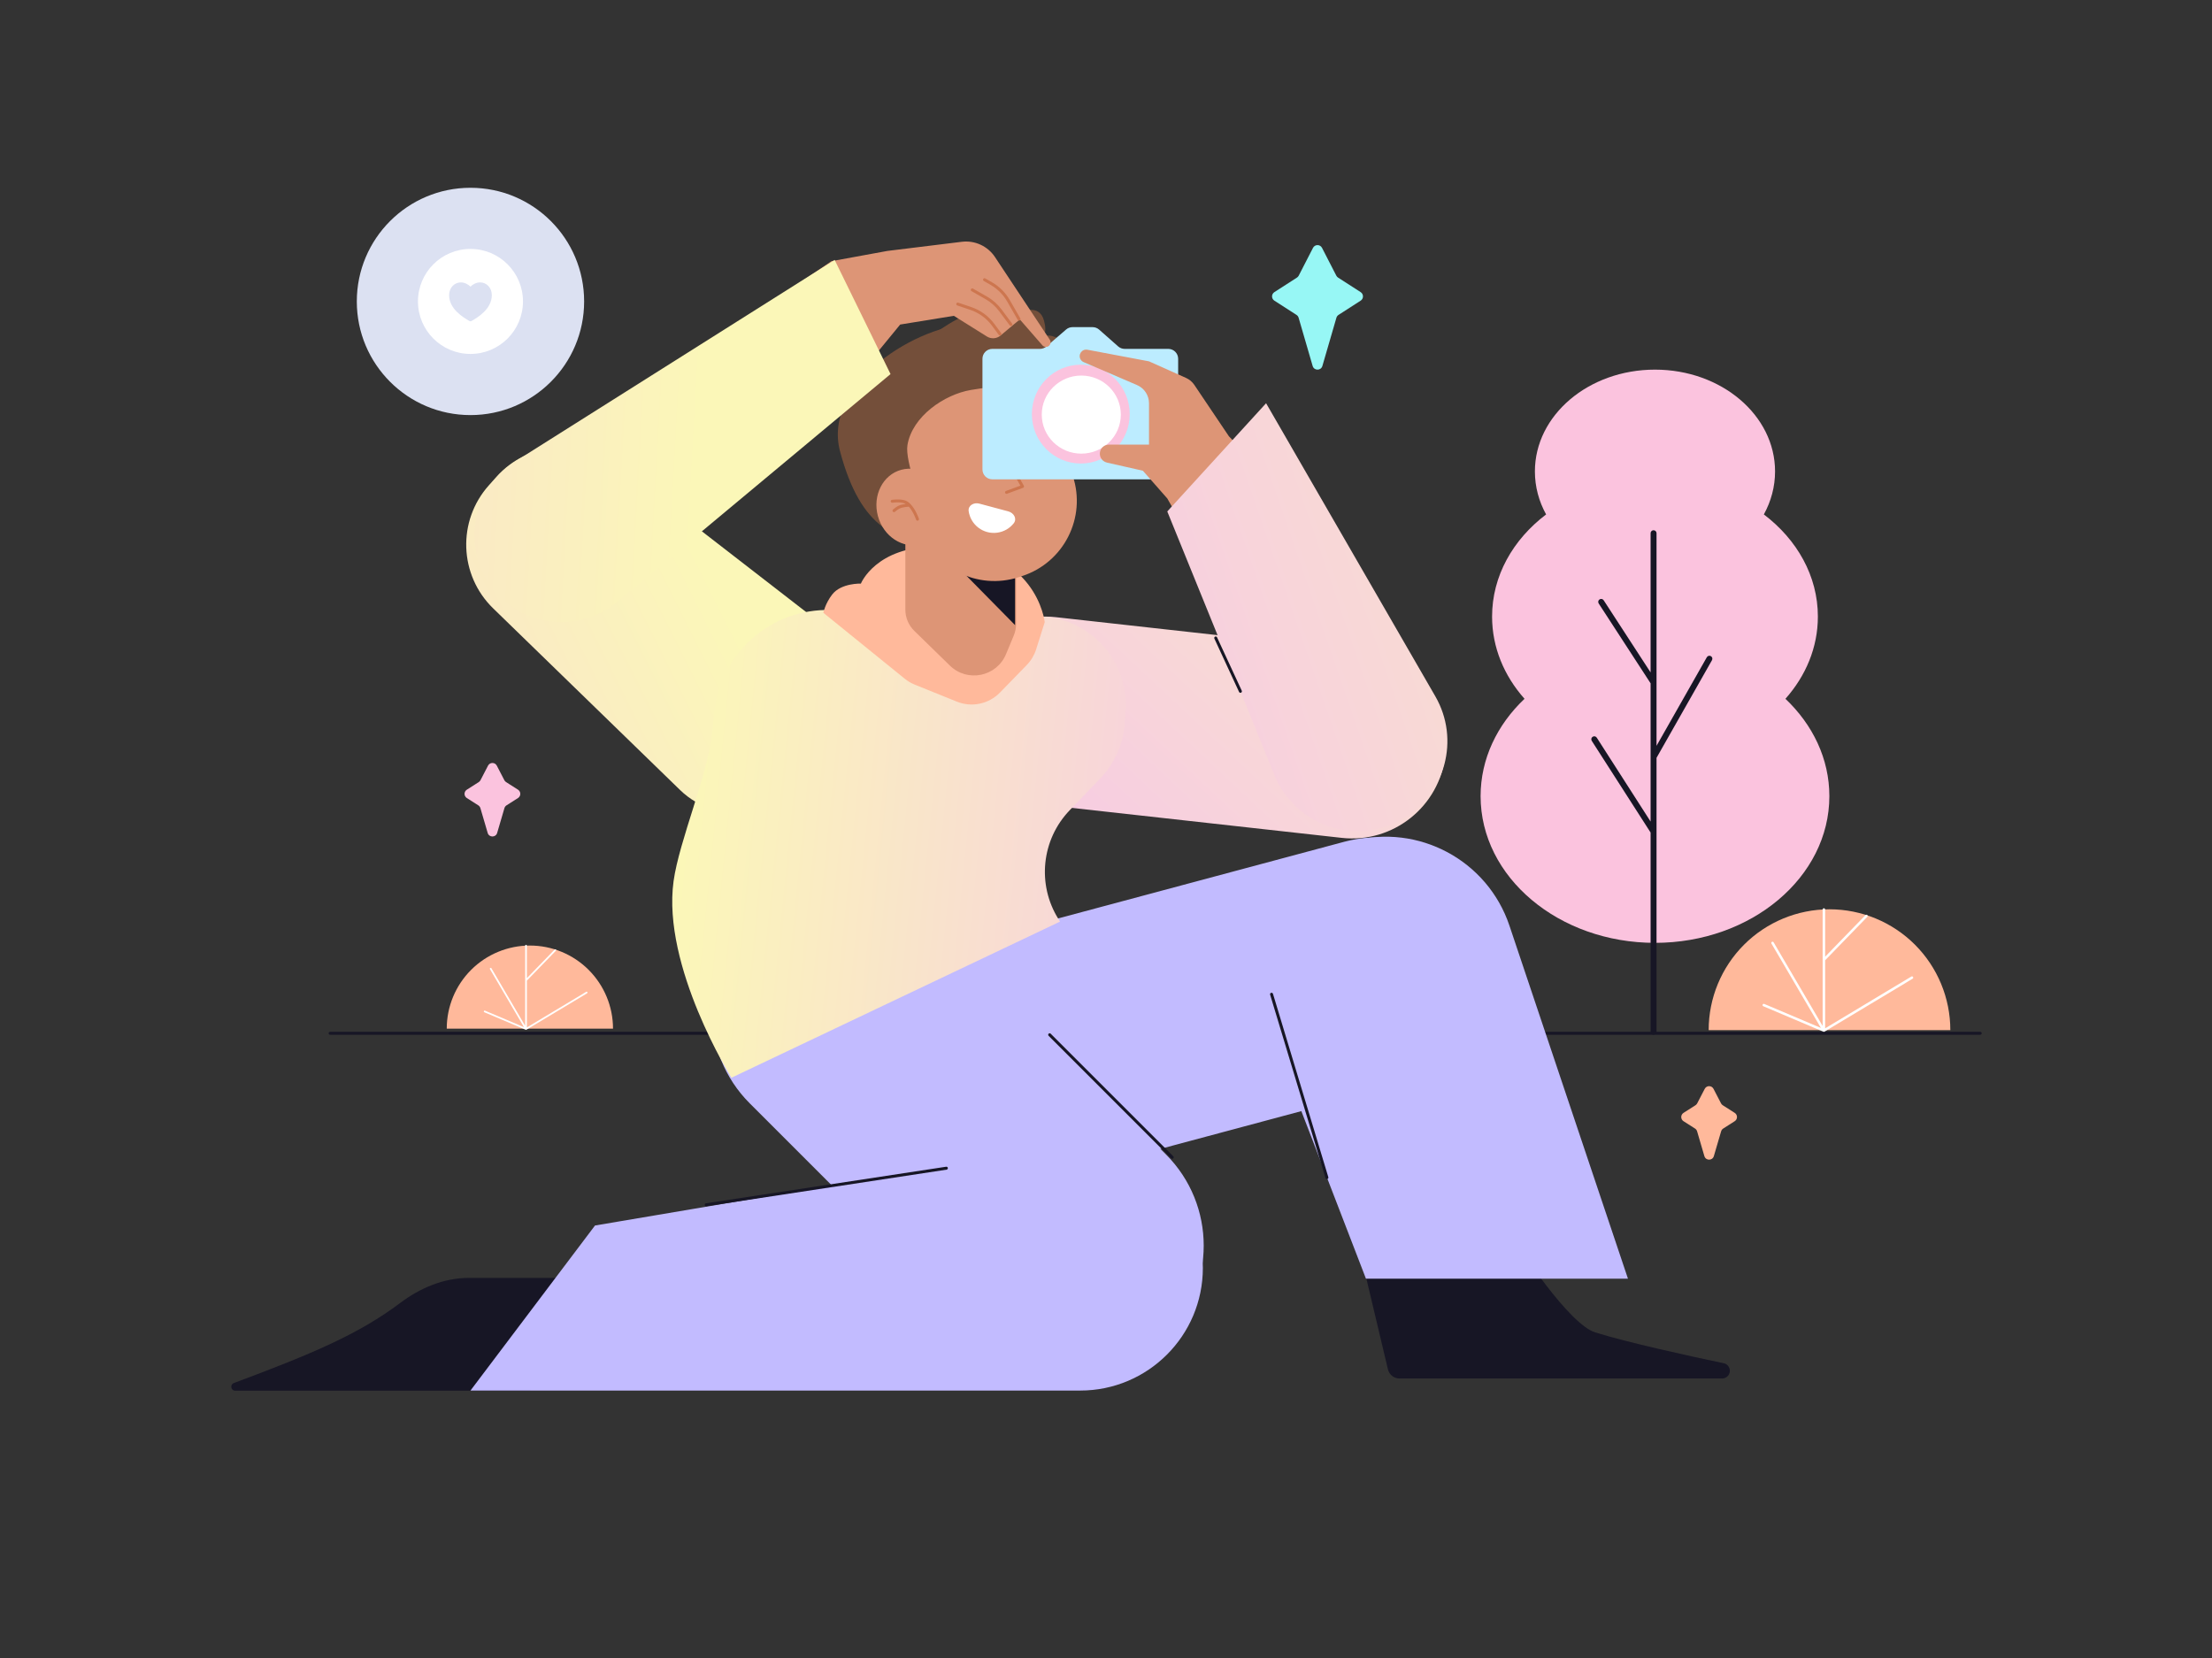 <svg width="2238" height="1678" viewBox="0 0 2238 1678" fill="none" xmlns="http://www.w3.org/2000/svg">
<rect x="0" y="0" width="2238" height="1678" fill="#333333" stroke="none"/>
<path fill-rule="evenodd" clip-rule="evenodd" d="M332.5 1045.5C332.5 1044.67 333.172 1044 334 1044H2003.5C2004.33 1044 2005 1044.67 2005 1045.5C2005 1046.33 2004.33 1047 2003.5 1047H334C333.172 1047 332.5 1046.33 332.5 1045.5Z" fill="#171625"/>
<path d="M1613.98 1348.16C1588.47 1340.16 1539.22 1268.8 1511.73 1221.16C1500.1 1200.99 1476.77 1188.44 1453.87 1192.64L1412.16 1200.31C1385.12 1205.27 1367.76 1231.89 1374.11 1258.64L1404.25 1385.56C1405.54 1390.97 1410.37 1394.79 1415.94 1394.79L1742.39 1394.79C1747.34 1394.79 1751.04 1390.24 1750.03 1385.4C1749.39 1382.35 1747.03 1379.98 1743.98 1379.35C1711 1372.5 1646 1358.2 1613.98 1348.16Z" fill="#171625"/>
<path d="M919.614 1100.19C901.602 1032.97 941.494 963.873 1008.72 945.861L1360.07 851.715C1427.29 833.703 1496.39 873.595 1514.4 940.816C1532.41 1008.04 1492.52 1077.13 1425.3 1095.14L1073.94 1189.29C1006.72 1207.3 937.626 1167.41 919.614 1100.19Z" fill="#C2BBFF"/>
<path d="M1367.85 851.117C1435.22 833.066 1505.01 870.522 1527.2 936.64L1647.09 1293.79L1382 1293.79L1278.82 1026.15C1250.6 952.945 1292.07 871.424 1367.85 851.117Z" fill="#C2BBFF"/>
<path fill-rule="evenodd" clip-rule="evenodd" d="M1286.07 1004.56C1286.86 1004.32 1287.7 1004.77 1287.94 1005.57L1343.94 1191.07C1344.18 1191.86 1343.73 1192.7 1342.93 1192.94C1342.14 1193.18 1341.3 1192.73 1341.06 1191.93L1285.06 1006.43C1284.82 1005.64 1285.27 1004.8 1286.07 1004.56Z" fill="#171625"/>
<path d="M536.094 1407.16L620.094 1293H474.389C449.132 1293 425.213 1303.1 405.022 1318.27C362.938 1349.9 316.282 1369.69 236.617 1399.37C232.432 1400.93 233.539 1407.16 238.005 1407.16H536.094Z" fill="#171625"/>
<path d="M602 1240L1072.18 1160.49C1147.92 1147.68 1217 1206.06 1217 1282.88C1217 1351.43 1161.43 1407 1092.88 1407H476L602 1240Z" fill="#C2BBFF"/>
<path d="M758.543 931.666C809.549 880.66 892.247 880.66 943.253 931.666L1179.6 1168.01C1230.61 1219.02 1230.61 1301.72 1179.6 1352.72C1128.6 1403.73 1045.9 1403.73 994.891 1352.72L758.543 1116.38C707.537 1065.37 707.536 982.672 758.543 931.666Z" fill="#C2BBFF"/>
<path fill-rule="evenodd" clip-rule="evenodd" d="M1060.94 1045.94C1061.53 1045.35 1062.47 1045.35 1063.06 1045.94L1187.06 1169.94C1187.65 1170.53 1187.65 1171.47 1187.06 1172.06C1186.47 1172.65 1185.53 1172.65 1184.94 1172.06L1060.94 1048.06C1060.35 1047.47 1060.35 1046.53 1060.94 1045.94Z" fill="#171625"/>
<path fill-rule="evenodd" clip-rule="evenodd" d="M958.983 1181.77C959.108 1182.59 958.545 1183.36 957.726 1183.48L714.726 1220.48C713.907 1220.61 713.142 1220.04 713.017 1219.23C712.893 1218.41 713.455 1217.64 714.274 1217.52L957.274 1180.52C958.093 1180.39 958.858 1180.96 958.983 1181.77Z" fill="#171625"/>
<path d="M502.378 482.39L494.673 490.989C462.45 526.953 464.351 581.937 498.98 615.59L688.076 799.357C727.613 837.78 793.254 825.633 816.423 775.605L842.711 718.844C858.387 684.997 848.591 644.809 819.099 621.971L624.512 471.289C587.189 442.388 533.879 447.233 502.378 482.39Z" fill="url(#paint0_linear_87_2)"/>
<path d="M963.488 708.419C969.28 656.272 1016.25 618.695 1068.39 624.488L1378.44 658.928C1430.59 664.72 1468.17 711.689 1462.38 763.835C1456.58 815.981 1409.61 853.559 1357.47 847.766L1047.42 813.326C995.272 807.534 957.695 760.565 963.488 708.419Z" fill="url(#paint1_linear_87_2)"/>
<path d="M1051.84 623.647L840.707 617.249C780.317 615.419 728.795 660.602 722.726 720.714L720.611 741.667C716.487 782.509 687.117 850.837 681.5 891.5C669.548 978.02 740 1090.5 740 1090.5L1072.5 932.5L1070.99 930.094C1048.96 895.084 1053.64 849.572 1082.32 819.769L1113.07 787.814C1127.57 772.744 1136.37 753.093 1137.95 732.238L1138.85 720.434C1142.75 669.264 1103.13 625.201 1051.84 623.647Z" fill="url(#paint2_linear_87_2)"/>
<path d="M833 620L915.351 686.733C918.433 689.23 921.87 691.256 925.548 692.742L968.074 709.927C983.147 716.019 1000.41 712.381 1011.74 700.724L1038.88 672.808C1043.23 668.331 1046.48 662.899 1048.35 656.945L1057 629.5C1057 629.5 1048.99 553 947 553C886 553 871 590.5 871 590.5C871 590.5 851.1 589.778 842 601.5C834.935 610.6 833 620 833 620Z" fill="#FFB99B"/>
<path d="M1053 453C1053 509.333 1019.33 551 963 551C906.667 551 871 535 850 457C831.386 387.862 929.167 327.5 985.5 327.5C1041.83 327.5 1053 396.667 1053 453Z" fill="#744F3A"/>
<path d="M916 480L1028 561V631.5C1028 635.461 1027.22 639.382 1025.69 643.038L1017.84 661.896C1008.32 684.721 978.786 690.754 961.086 673.486L925.05 638.33C919.263 632.684 916 624.941 916 616.856V480Z" fill="#DD9576"/>
<path d="M1027 585L925.5 529.5L1027 632.5V585Z" fill="#171625"/>
<path d="M912.023 478.16C898.203 436.195 921.02 390.971 962.986 377.151L966.411 376.023C1008.38 362.203 1053.6 385.02 1067.42 426.986L1085.45 481.735C1099.27 523.701 1076.45 568.924 1034.49 582.744L1031.06 583.872C989.097 597.692 943.873 574.876 930.053 532.91L912.023 478.16Z" fill="#DD9576"/>
<path d="M910.018 489.054C922.601 502.21 933.501 511.616 933.501 511.616C933.501 511.616 915.341 466.839 918.117 450.317C923.007 421.207 955.416 399.205 982.122 394.601C1009.96 389.802 1034.16 389.067 1053.5 401.499C1079 406 1093 367 1079 349.5C1073.11 342.14 1062.19 337.335 1056.25 340.552C1058.17 335.206 1057.86 330.14 1056.25 324.322C1051.46 306.973 1033.22 313.097 1015.11 324.321C1004.45 291.919 936.68 337.402 907.067 372.499C894.634 387.233 881.02 399.989 883.001 430.999C883.9 445.075 899.888 478.463 910.018 489.054Z" fill="#744F3A"/>
<path d="M955.808 503.941C961.383 524.746 950.766 545.668 932.094 550.671C913.423 555.674 893.768 542.864 888.193 522.059C882.618 501.253 893.235 480.332 911.906 475.329C930.578 470.326 950.233 483.136 955.808 503.941Z" fill="#DD9576"/>
<path fill-rule="evenodd" clip-rule="evenodd" d="M1012.26 452.769C1011.54 453.177 1011.29 454.092 1011.69 454.813L1032.39 491.385L1017.83 496.747C1017.06 497.034 1016.66 497.896 1016.94 498.673C1017.23 499.451 1018.09 499.849 1018.87 499.562L1035.08 493.59C1035.49 493.438 1035.82 493.112 1035.97 492.699C1036.12 492.286 1036.08 491.827 1035.87 491.444L1014.31 453.336C1013.9 452.615 1012.98 452.361 1012.26 452.769Z" fill="#CD764F"/>
<path d="M990.819 509.565C985.206 508.061 979.205 511.525 980.058 517.273C980.528 520.444 981.592 523.528 983.225 526.358C986.636 532.265 992.253 536.575 998.842 538.341C1005.43 540.106 1012.45 539.182 1018.36 535.772C1021.19 534.138 1023.65 531.998 1025.64 529.488C1029.25 524.936 1025.79 518.936 1020.18 517.432L990.819 509.565Z" fill="white"/>
<path fill-rule="evenodd" clip-rule="evenodd" d="M902.873 508.672L902.876 508.672L902.89 508.67L902.953 508.661C903.01 508.654 903.097 508.643 903.21 508.63C903.436 508.603 903.768 508.567 904.182 508.529C905.012 508.454 906.166 508.372 907.46 508.35C910.11 508.304 913.117 508.512 915.183 509.359C915.575 509.52 915.964 509.717 916.349 509.947C916.234 509.961 916.118 509.975 916.001 509.99C913.736 510.276 910.796 510.829 908.623 511.94C907.468 512.531 906.177 513.46 905.22 514.197C904.731 514.573 904.309 514.915 904.009 515.163C903.859 515.288 903.738 515.389 903.655 515.46C903.613 515.495 903.581 515.523 903.558 515.543L903.532 515.565L903.522 515.573L903.521 515.574C903.521 515.574 903.521 515.574 904.503 516.708L903.521 515.574C902.895 516.117 902.827 517.064 903.37 517.69C903.912 518.316 904.86 518.384 905.486 517.842V517.842L905.491 517.837L905.511 517.819C905.53 517.803 905.559 517.779 905.596 517.747C905.671 517.684 905.782 517.59 905.921 517.475C906.201 517.244 906.595 516.924 907.05 516.574C907.981 515.857 909.091 515.07 909.989 514.611C911.669 513.752 914.167 513.246 916.378 512.966C917.457 512.829 918.423 512.752 919.118 512.709C919.279 512.699 919.425 512.691 919.555 512.684C921.732 515.102 923.515 518.235 924.79 520.889C925.464 522.295 925.984 523.54 926.335 524.431C926.51 524.877 926.642 525.233 926.73 525.475C926.774 525.597 926.807 525.689 926.828 525.751L926.852 525.819L926.857 525.834L926.858 525.837V525.837C927.122 526.622 927.973 527.044 928.758 526.78C929.543 526.515 929.965 525.665 929.701 524.879L928.279 525.358C929.701 524.879 929.701 524.879 929.701 524.879L929.7 524.876L929.698 524.869L929.69 524.846L929.661 524.763C929.636 524.691 929.599 524.587 929.551 524.454C929.455 524.188 929.313 523.807 929.127 523.334C928.755 522.389 928.207 521.075 927.494 519.591C926.081 516.648 923.975 512.93 921.263 510.117C919.834 508.635 918.185 507.348 916.322 506.584C913.652 505.488 910.116 505.303 907.408 505.35C906.023 505.374 904.793 505.461 903.909 505.542C903.467 505.582 903.109 505.621 902.86 505.65C902.736 505.665 902.638 505.677 902.571 505.686L902.493 505.696L902.471 505.699L902.462 505.7C902.462 505.7 902.461 505.7 902.667 507.186L902.461 505.7C901.641 505.814 901.068 506.572 901.181 507.392C901.295 508.213 902.053 508.785 902.873 508.672Z" fill="#CD764F"/>
<path d="M994 363C994 357.477 998.477 353 1004 353H1052.23C1054.63 353 1056.95 352.137 1058.76 350.568L1078.61 333.432C1080.42 331.863 1082.74 331 1085.14 331H1105.43C1107.86 331 1110.22 331.891 1112.05 333.507L1131.27 350.493C1133.1 352.109 1135.45 353 1137.89 353H1182C1187.52 353 1192 357.477 1192 363V475C1192 480.523 1187.52 485 1182 485H1004C998.477 485 994 480.523 994 475V363Z" fill="#BCECFF"/>
<path d="M1143 419C1143 446.614 1120.84 469 1093.5 469C1066.16 469 1044 446.614 1044 419C1044 391.386 1066.16 369 1093.5 369C1120.84 369 1143 391.386 1143 419Z" fill="#FBC3DE"/>
<path d="M1134 419.5C1134 441.315 1116.09 459 1094 459C1071.91 459 1054 441.315 1054 419.5C1054 397.685 1071.91 380 1094 380C1116.09 380 1134 397.685 1134 419.5Z" fill="white"/>
<path d="M1253.97 541.613L1267.5 531.442C1286.66 517.046 1288.94 489.154 1272.39 471.831L1243.36 441.459L1208.37 389.461C1206.28 386.357 1203.37 383.901 1199.95 382.372L1162.5 365.608L1100.2 353.865C1094.49 352.789 1090.28 359.084 1093.46 363.945C1094.17 365.03 1095.18 365.881 1096.37 366.393L1150.4 389.622C1157.74 392.779 1162.5 400.004 1162.5 407.996V449.887H1121.95C1118.27 449.887 1114.95 452.08 1113.5 455.463C1111.23 460.747 1114.32 466.788 1119.92 468.057L1156.32 476.294L1181.03 504.387L1195.11 529.312C1206.99 550.344 1234.66 556.126 1253.97 541.613Z" fill="#DD9576"/>
<path d="M1280.97 408L1452.23 704.626C1477.31 748.071 1462.42 803.625 1418.98 828.708C1371.25 856.267 1310.17 835.306 1289.41 784.244L1181 517.5L1280.97 408Z" fill="url(#paint3_linear_87_2)"/>
<path fill-rule="evenodd" clip-rule="evenodd" d="M1229.37 644.139C1230.12 643.791 1231.01 644.118 1231.36 644.87L1256.36 698.87C1256.71 699.622 1256.38 700.514 1255.63 700.862C1254.88 701.21 1253.99 700.882 1253.64 700.131L1228.64 646.131C1228.29 645.379 1228.62 644.487 1229.37 644.139Z" fill="#171625"/>
<path d="M1062.15 343.74L1006.69 260.103C999.331 249.009 986.336 243.025 973.124 244.647L897.805 253.897L841.3 264.241L809.632 285.787C784.426 302.936 782.057 339.211 804.818 359.493L817.398 370.702C831.81 383.545 852.625 386.231 869.826 377.469L871.029 376.856L910.757 328.379L965.07 319.556L998.517 340.489C1002.81 343.178 1008.35 342.798 1012.24 339.547L1031.81 323.19L1054.67 349.438C1055.56 350.465 1056.86 351.055 1058.22 351.055C1061.98 351.055 1064.23 346.872 1062.15 343.74Z" fill="#DD9576"/>
<path fill-rule="evenodd" clip-rule="evenodd" d="M994.792 282.252C995.205 281.534 996.122 281.287 996.84 281.7L1003.78 285.694C1011.19 289.955 1017.33 296.104 1021.59 303.513L1032.3 322.155C1032.71 322.873 1032.47 323.79 1031.75 324.203C1031.03 324.616 1030.11 324.368 1029.7 323.649L1018.99 305.007C1015 298.058 1009.23 292.291 1002.29 288.294L995.344 284.3C994.626 283.887 994.379 282.97 994.792 282.252ZM982.398 292.556C982.808 291.836 983.724 291.585 984.444 291.996L998.533 300.027C1004.33 303.333 1009.38 307.803 1013.37 313.156L1023.97 327.399C1024.47 328.063 1024.33 329.003 1023.67 329.498C1023 329.992 1022.06 329.855 1021.57 329.19L1010.96 314.947C1007.22 309.926 1002.49 305.734 997.047 302.633L982.958 294.602C982.239 294.192 981.988 293.276 982.398 292.556ZM967.578 307.182C967.843 306.397 968.693 305.975 969.479 306.239L982.604 310.663C991.987 313.825 1000.17 319.793 1006.05 327.758L1012.96 337.109C1013.45 337.776 1013.31 338.715 1012.64 339.207C1011.98 339.699 1011.04 339.558 1010.55 338.891L1003.64 329.54C998.124 322.069 990.446 316.472 981.646 313.506L968.52 309.082C967.735 308.818 967.313 307.967 967.578 307.182Z" fill="#CD764F"/>
<path d="M901 378.5L844.462 263L521.121 467.016C473.078 497.329 465.912 564.54 506.482 604.301C538.752 635.928 589.73 637.979 624.436 609.047L901 378.5Z" fill="url(#paint4_linear_87_2)"/>
<path fill-rule="evenodd" clip-rule="evenodd" d="M1784.58 520.516C1791.86 507.299 1795.92 492.554 1795.92 477.005C1795.92 420.117 1741.53 374 1674.43 374C1607.33 374 1552.94 420.117 1552.94 477.005C1552.94 492.554 1557 507.299 1564.28 520.517C1530.72 545.948 1509.62 582.824 1509.62 623.854C1509.62 655.065 1521.83 683.871 1542.44 707.065C1514.79 733.271 1498 767.769 1498 805.566C1498 887.544 1576.99 954 1674.43 954C1771.87 954 1850.86 887.544 1850.86 805.566C1850.86 767.769 1834.07 733.271 1806.42 707.065C1827.03 683.871 1839.24 655.065 1839.24 623.854C1839.24 582.824 1818.14 545.948 1784.58 520.516Z" fill="#FBC3DE"/>
<path fill-rule="evenodd" clip-rule="evenodd" d="M1673 536.5C1674.66 536.5 1676 537.843 1676 539.5V754.641L1726.89 665.019C1727.71 663.578 1729.54 663.073 1730.98 663.891C1732.42 664.709 1732.93 666.541 1732.11 667.981L1676 766.792V1044C1676 1045.66 1674.66 1047 1673 1047C1671.34 1047 1670 1045.66 1670 1044V842.38L1610.48 749.62C1609.58 748.226 1609.99 746.37 1611.38 745.475C1612.77 744.58 1614.63 744.985 1615.53 746.38L1670 831.27V691.39L1617.49 610.636C1616.58 609.247 1616.98 607.388 1618.36 606.485C1619.75 605.582 1621.61 605.976 1622.52 607.364L1670 680.384V539.5C1670 537.843 1671.34 536.5 1673 536.5Z" fill="#171625"/>
<path d="M1973.25 1042.3C1973.25 1009.88 1960.37 978.781 1937.45 955.854C1914.52 932.927 1883.42 920.047 1851 920.047C1818.58 920.047 1787.48 932.927 1764.55 955.854C1741.63 978.781 1728.75 1009.88 1728.75 1042.3L1851 1042.3H1973.25Z" fill="#FFB99B"/>
<path fill-rule="evenodd" clip-rule="evenodd" d="M1845.32 919C1846.02 919 1846.59 919.566 1846.59 920.265V968.011L1887.42 925.933C1887.91 925.432 1888.71 925.42 1889.21 925.906C1889.71 926.393 1889.73 927.193 1889.24 927.695L1846.59 971.643V1040.5L1933.82 988.098C1934.42 987.739 1935.19 987.932 1935.55 988.531C1935.91 989.13 1935.72 989.907 1935.12 990.266L1845.98 1043.82C1845.63 1044.03 1845.2 1044.06 1844.83 1043.9L1784.03 1018.14C1783.39 1017.87 1783.09 1017.12 1783.36 1016.48C1783.63 1015.84 1784.38 1015.54 1785.02 1015.81L1842.3 1040.08L1792.28 954.742C1791.92 954.139 1792.13 953.365 1792.73 953.011C1793.33 952.658 1794.11 952.86 1794.46 953.463L1844.06 1038.08V920.265C1844.06 919.566 1844.63 919 1845.32 919Z" fill="white"/>
<path d="M620.219 1040.83C620.219 1018.52 611.358 997.129 595.584 981.356C579.81 965.582 558.417 956.721 536.11 956.721C513.802 956.721 492.409 965.582 476.635 981.356C460.862 997.129 452 1018.52 452 1040.83L536.11 1040.83H620.219Z" fill="#FFB99B"/>
<path fill-rule="evenodd" clip-rule="evenodd" d="M532.205 956C532.685 956 533.075 956.39 533.075 956.87V989.72L561.169 960.77C561.504 960.425 562.054 960.417 562.399 960.752C562.744 961.086 562.752 961.637 562.418 961.982L533.075 992.218V1039.59L593.088 1003.54C593.5 1003.29 594.035 1003.43 594.282 1003.84C594.53 1004.25 594.396 1004.78 593.984 1005.03L532.653 1041.88C532.414 1042.02 532.122 1042.04 531.865 1041.93L490.036 1024.21C489.593 1024.02 489.387 1023.51 489.574 1023.07C489.762 1022.62 490.272 1022.42 490.715 1022.61L530.126 1039.3L495.708 980.59C495.464 980.176 495.604 979.643 496.018 979.4C496.433 979.157 496.966 979.296 497.209 979.71L531.335 1037.93V956.87C531.335 956.39 531.724 956 532.205 956Z" fill="white"/>
<path d="M591 305C591 368.513 539.513 420 476 420C412.487 420 361 368.513 361 305C361 241.487 412.487 190 476 190C539.513 190 591 241.487 591 305Z" fill="#DCE1F2"/>
<circle cx="476" cy="305" r="53.122" fill="white"/>
<path d="M485.72 285.736C492.282 285.736 497.599 291.101 497.599 298.611C497.599 312.673 483.399 321.093 477.157 324.751C476.443 325.169 475.558 325.169 474.844 324.751C468.602 321.093 454.401 312.673 454.401 298.611C454.401 291.101 459.801 285.736 466.281 285.736C470.298 285.736 473.84 287.882 476 290.028C478.16 287.882 481.702 285.736 485.72 285.736Z" fill="#DCE1F2"/>
<path d="M1724.77 1101.7C1726.63 1098.1 1731.78 1098.1 1733.64 1101.7L1741.27 1116.41C1741.67 1117.19 1742.28 1117.85 1743.02 1118.32L1755.1 1126.03C1758.18 1127.99 1758.18 1132.49 1755.1 1134.46L1743.47 1141.88C1742.45 1142.53 1741.7 1143.53 1741.36 1144.69L1734 1169.78C1732.6 1174.57 1725.81 1174.57 1724.41 1169.78L1717.05 1144.69C1716.71 1143.53 1715.96 1142.53 1714.94 1141.88L1703.31 1134.46C1700.23 1132.49 1700.23 1127.99 1703.31 1126.03L1715.39 1118.32C1716.13 1117.85 1716.74 1117.19 1717.14 1116.41L1724.77 1101.7Z" fill="#FFB99B"/>
<path d="M493.767 774.698C495.632 771.101 500.779 771.101 502.644 774.698L510.27 789.406C510.674 790.186 511.278 790.846 512.019 791.319L524.1 799.029C527.181 800.994 527.181 805.493 524.1 807.459L512.468 814.882C511.449 815.532 510.7 816.53 510.36 817.69L503.003 842.776C501.598 847.567 494.812 847.567 493.407 842.776L486.051 817.69C485.711 816.53 484.962 815.532 483.943 814.882L472.31 807.459C469.23 805.493 469.23 800.994 472.31 799.029L484.392 791.319C485.133 790.846 485.736 790.186 486.141 789.406L493.767 774.698Z" fill="#FBC3DE"/>
<path d="M1328.44 250.787C1330.35 247.071 1335.65 247.071 1337.56 250.787L1352.02 278.91C1352.44 279.713 1353.05 280.393 1353.81 280.881L1376.64 295.57C1379.79 297.594 1379.79 302.201 1376.64 304.225L1354.27 318.619C1353.23 319.289 1352.46 320.315 1352.12 321.507L1337.93 370.297C1336.49 375.234 1329.51 375.234 1328.07 370.296L1313.88 321.507C1313.54 320.315 1312.77 319.289 1311.73 318.619L1289.36 304.225C1286.21 302.201 1286.21 297.594 1289.36 295.57L1312.19 280.881C1312.95 280.393 1313.56 279.713 1313.98 278.91L1328.44 250.787Z" fill="#97F7F5"/>
<defs>
<linearGradient id="paint0_linear_87_2" x1="776.5" y1="694.5" x2="109.759" y2="1028.62" gradientUnits="userSpaceOnUse">
<stop stop-color="#FBF7B8"/>
<stop offset="1" stop-color="#F7CDE1"/>
</linearGradient>
<linearGradient id="paint1_linear_87_2" x1="1791.87" y1="313.458" x2="1207.77" y2="937.507" gradientUnits="userSpaceOnUse">
<stop stop-color="#FBF7B8"/>
<stop offset="1" stop-color="#F7CDE1"/>
</linearGradient>
<linearGradient id="paint2_linear_87_2" x1="720" y1="541" x2="1253.7" y2="594.28" gradientUnits="userSpaceOnUse">
<stop stop-color="#FBF7B8"/>
<stop offset="1" stop-color="#F7CDE1"/>
</linearGradient>
<linearGradient id="paint3_linear_87_2" x1="2112" y1="494" x2="1190.56" y2="812.186" gradientUnits="userSpaceOnUse">
<stop stop-color="#FBF7B8"/>
<stop offset="1" stop-color="#F7CDE1"/>
</linearGradient>
<linearGradient id="paint4_linear_87_2" x1="698" y1="660" x2="-41.088" y2="618.971" gradientUnits="userSpaceOnUse">
<stop stop-color="#FBF7B8"/>
<stop offset="1" stop-color="#F7CDE1"/>
</linearGradient>
</defs>
</svg>
